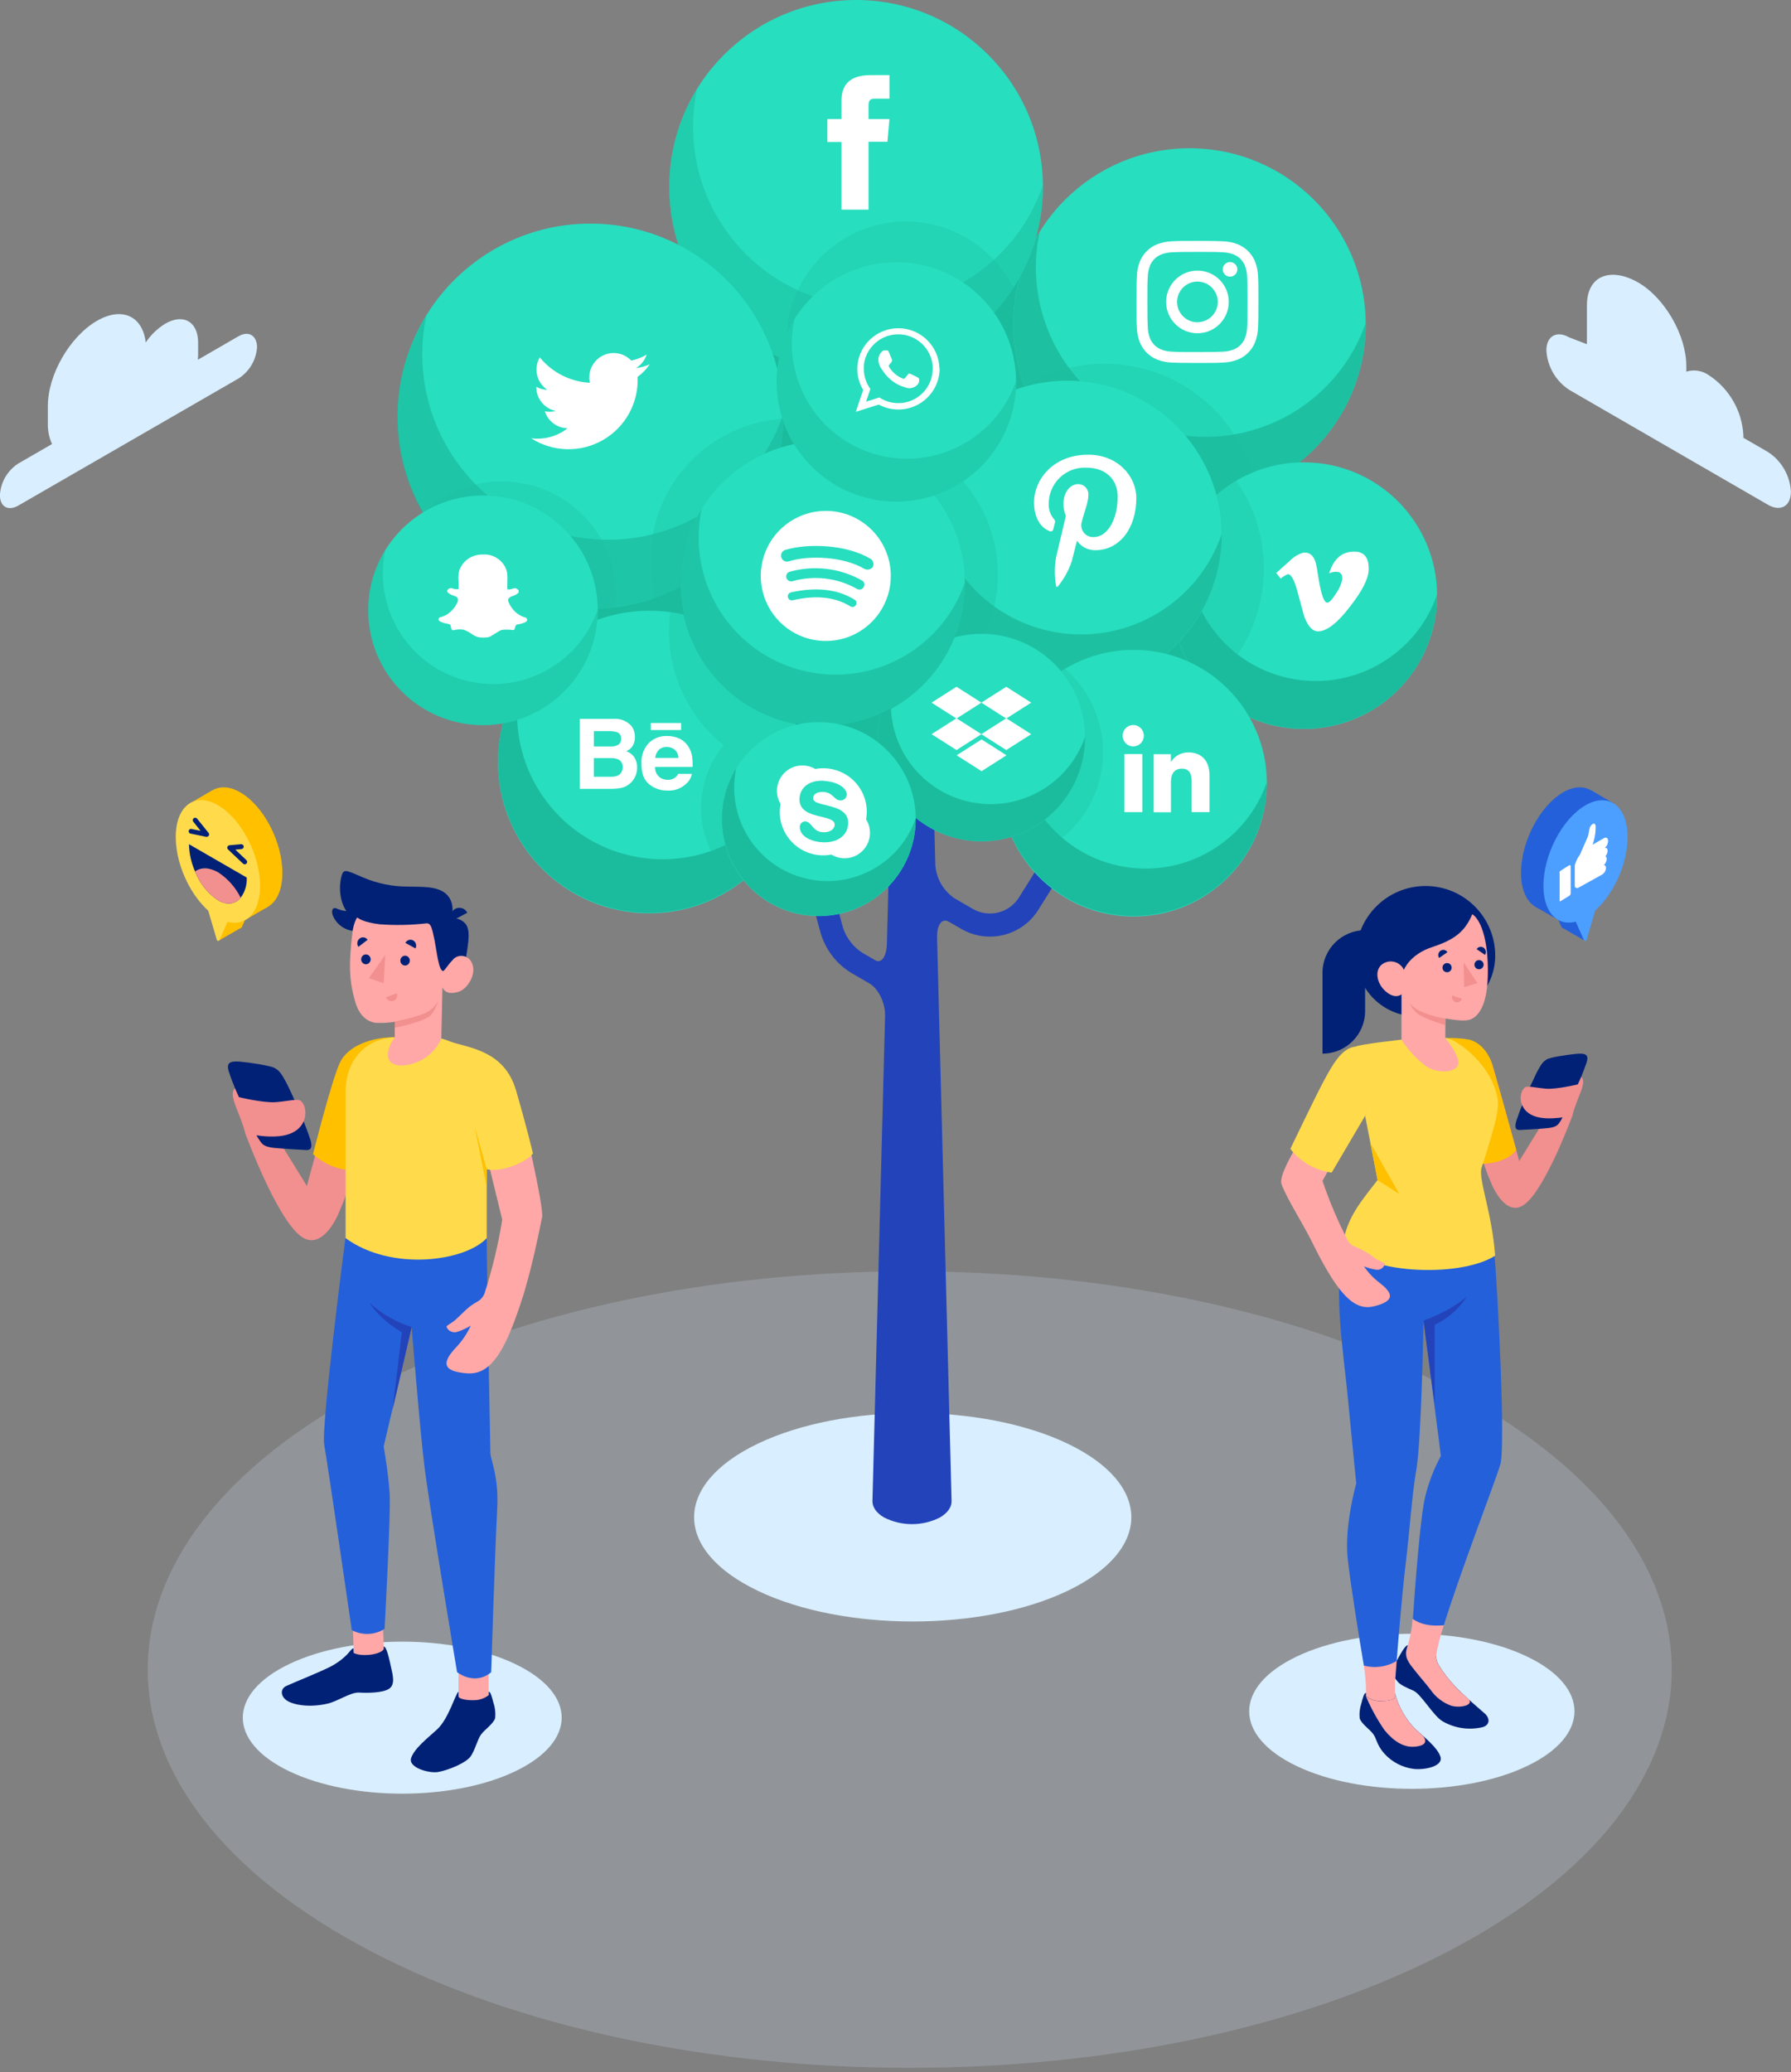 <?xml version="1.0" encoding="UTF-8"?>
<svg width="390px" height="451px" viewBox="0 0 390 451" version="1.1" xmlns="http://www.w3.org/2000/svg" xmlns:xlink="http://www.w3.org/1999/xlink">
    <rect x="0" y="0" width="390" height="451" fill="#808080" stroke="none"/>
    <!-- Generator: Sketch 57.1 (83088) - https://sketch.com -->
    <title>2640527</title>
    <desc>Created with Sketch.</desc>
    <g id="Page-1" stroke="none" stroke-width="1" fill="none" fill-rule="evenodd">
        <g id="Desktop-HD" transform="translate(-116, -1729)">
            <g id="Group-10" transform="translate(95, 1637)">
                <g id="Group-8" transform="translate(20, 92)">
                    <g id="2640527">
                        <path d="M81.76,424.7 C146.56,458.55 251.63,458.55 316.43,424.7 C381.23,390.85 381.23,335.96 316.43,302.11 C251.63,268.26 146.56,268.26 81.76,302.11 C16.96,335.96 16.98,390.87 81.76,424.7 Z" id="_Trazado_" fill="#D9EEFF" fill-rule="nonzero" opacity="0.2"></path>
                        <g id="_Grupo_2" transform="translate(39, 0)">
                            <path d="M194.42,346.29 C175.83,355.15 145.68,355.15 127.09,346.29 C108.5,337.43 108.5,323.06 127.09,314.2 C145.68,305.34 175.83,305.34 194.42,314.2 C213.01,323.06 212.98,337.43 194.42,346.29 Z" id="_Trazado_2" fill="#D9EEFF" fill-rule="nonzero"></path>
                            <g id="_Grupo_3" transform="translate(42, 0)">
                                <circle id="_Trazado_3" fill="#1BBC9D" fill-rule="nonzero" cx="175.47" cy="142.75" r="11.02"></circle>
                                <circle id="_Trazado_4" fill="#1BBC9D" fill-rule="nonzero" cx="106.33" cy="162.75" r="16.16"></circle>
                                <circle id="_Trazado_5" fill="#1BBC9D" fill-rule="nonzero" cx="62.67" cy="130.15" r="25.31"></circle>
                                <circle id="_Trazado_6" fill="#1BBC9D" fill-rule="nonzero" cx="90.52" cy="90.31" r="16.83"></circle>
                                <circle id="_Trazado_7" fill="#1BBC9D" fill-rule="nonzero" cx="141.32" cy="74.87" r="22.72"></circle>
                                <path d="M145.98,188.8 L141.9,195.32 C139.77,198.743 135.306,199.854 131.82,197.83 L127.82,195.51 C125.379,193.843 123.847,191.14 123.67,188.19 L123.26,172.26 C123.181,171.431 122.661,170.709 121.9,170.37 C119.838,169.324 117.402,169.324 115.34,170.37 C114.579,170.709 114.059,171.431 113.98,172.26 L113.13,205.41 C113.06,208.17 111.93,209.79 110.6,209.02 L108.2,207.63 C105.839,206.274 104.118,204.031 103.42,201.4 L100.73,191.4 C100.371,190.066 98.999,189.276 97.665,189.635 C96.331,189.994 95.541,191.366 95.9,192.7 L98.59,202.7 C99.629,206.612 102.189,209.946 105.7,211.96 L109.28,214.03 C111.28,215.17 112.8,218.33 112.73,221.09 L109.98,326.77 C109.98,328.04 110.82,329.32 112.5,330.29 C116.331,332.234 120.859,332.234 124.69,330.29 C126.38,329.29 127.22,328.04 127.21,326.77 L124.05,204.06 C123.98,201.3 125.13,199.76 126.62,200.62 L129.31,202.18 C135.127,205.562 142.579,203.706 146.13,197.99 L150.21,191.47 C150.947,190.302 150.598,188.757 149.43,188.02 C148.262,187.283 146.717,187.632 145.98,188.8 Z" id="_Trazado_8" fill="#2343BA" fill-rule="nonzero"></path>
                                <g id="_Grupo_4" transform="translate(140, 32)" fill-rule="nonzero">
                                    <g id="_Grupo_5">
                                        <circle id="_Trazado_9" fill="#27DEBF" cx="39.02" cy="38.64" r="38.37"></circle>
                                        <path d="M77.38,38.36 L77.38,38.65 C77.385,54.916 67.131,69.418 51.792,74.834 C36.454,80.25 19.367,75.403 9.157,62.74 C-1.052,50.077 -2.166,32.351 6.38,18.51 C5.838,21.061 5.563,23.662 5.56,26.27 C5.624,44.26 18.635,59.589 36.376,62.576 C54.117,65.562 71.43,55.338 77.38,38.36 Z" id="_Trazado_10" fill="#1BBC9D" opacity="0.85"></path>
                                        <path d="M3.06,52.05 C6.689,61.769 14.098,69.605 23.598,73.772 C33.099,77.939 43.882,78.083 53.49,74.17 C51.322,63.426 44.058,54.412 34.021,50.009 C23.984,45.607 12.432,46.368 3.06,52.05 L3.06,52.05 Z" id="_Trazado_11" fill="#1BBC9D" opacity="0.3"></path>
                                    </g>
                                    <g id="_Grupo_6" transform="translate(27, 20)" fill="#FFFFFF">
                                        <g id="_Grupo_7">
                                            <path d="M13.75,2.83 C17.3,2.83 17.75,2.83 19.12,2.91 C19.964,2.92 20.799,3.076 21.59,3.37 C22.748,3.817 23.663,4.732 24.11,5.89 C24.404,6.681 24.56,7.516 24.57,8.36 C24.63,9.76 24.65,10.18 24.65,13.73 C24.65,17.28 24.65,17.73 24.57,19.1 C24.56,19.944 24.404,20.779 24.11,21.57 C23.663,22.728 22.748,23.643 21.59,24.09 C20.799,24.384 19.964,24.54 19.12,24.55 C17.72,24.61 17.3,24.63 13.75,24.63 C10.2,24.63 9.75,24.63 8.38,24.55 C7.536,24.54 6.701,24.384 5.91,24.09 C4.752,23.643 3.837,22.728 3.39,21.57 C3.096,20.779 2.941,19.944 2.93,19.1 C2.87,17.7 2.85,17.28 2.85,13.73 C2.85,10.18 2.85,9.73 2.93,8.36 C2.941,7.516 3.096,6.681 3.39,5.89 C3.837,4.732 4.752,3.817 5.91,3.37 C6.701,3.076 7.536,2.92 8.38,2.91 C9.78,2.85 10.2,2.83 13.75,2.83 M13.75,0.44 C10.14,0.44 9.69,0.44 8.27,0.52 C7.169,0.544 6.081,0.753 5.05,1.14 C3.268,1.83 1.86,3.238 1.17,5.02 C0.783,6.051 0.573,7.139 0.55,8.24 C0.49,9.66 0.47,10.11 0.47,13.72 C0.47,17.33 0.47,17.78 0.55,19.2 C0.573,20.301 0.783,21.389 1.17,22.42 C1.86,24.202 3.268,25.61 5.05,26.3 C6.081,26.687 7.169,26.897 8.27,26.92 C9.69,26.98 10.14,27 13.75,27 C17.36,27 17.81,27 19.23,26.92 C20.331,26.897 21.419,26.687 22.45,26.3 C24.232,25.61 25.64,24.202 26.33,22.42 C26.717,21.389 26.927,20.301 26.95,19.2 C27.01,17.78 27.03,17.33 27.03,13.72 C27.03,10.11 27.03,9.66 26.95,8.24 C26.927,7.139 26.717,6.051 26.33,5.02 C25.64,3.238 24.232,1.83 22.45,1.14 C21.419,0.753 20.331,0.544 19.23,0.52 C17.81,0.46 17.36,0.44 13.75,0.44" id="_Trazado_compuesto_"></path>
                                            <path d="M13.75,6.9 C9.983,6.9 6.93,9.953 6.93,13.72 C6.93,17.487 9.983,20.54 13.75,20.54 C17.517,20.54 20.57,17.487 20.57,13.72 C20.57,9.953 17.517,6.9 13.75,6.9 M13.75,18.15 C11.306,18.15 9.324,16.171 9.32,13.727 C9.316,11.283 11.293,9.297 13.737,9.29 C16.181,9.283 18.169,11.256 18.18,13.7 C18.18,16.147 16.197,18.13 13.75,18.13" id="_Trazado_compuesto_2"></path>
                                            <path d="M22.44,6.63 C22.44,7.508 21.728,8.22 20.85,8.22 C19.972,8.22 19.26,7.508 19.26,6.63 C19.26,5.752 19.972,5.04 20.85,5.04 C21.728,5.04 22.44,5.752 22.44,6.63" id="_Trazado_12"></path>
                                        </g>
                                    </g>
                                </g>
                                <g id="_Grupo_8" transform="translate(174, 100)" fill-rule="nonzero">
                                    <g id="_Grupo_9">
                                        <circle id="_Trazado_13" fill="#27DEBF" cx="29.91" cy="29.65" r="29.02"></circle>
                                        <path d="M58.92,29.44 L58.92,29.7 C58.892,41.978 51.135,52.907 39.554,56.986 C27.974,61.065 15.08,57.409 7.364,47.86 C-0.353,38.31 -1.22,24.936 5.2,14.47 C4.79,16.4 4.582,18.367 4.58,20.34 C4.603,33.972 14.461,45.597 27.905,47.849 C41.35,50.1 54.457,42.321 58.92,29.44 L58.92,29.44 Z" id="_Trazado_14" fill="#1BBC9D"></path>
                                        <path d="M0.89,29.7 C0.905,37.161 3.804,44.327 8.98,49.7 C22.444,38.578 25.155,19.002 15.22,4.64 C6.33,9.854 0.874,19.394 0.89,29.7 Z" id="_Trazado_15" fill="#1BBC9D" opacity="0.3"></path>
                                    </g>
                                    <g id="_Grupo_10" transform="translate(23, 20)" fill="#FFFFFF">
                                        <g id="_Grupo_11">
                                            <path d="M18.09,0.07 C15.303,-0.017 13.417,1.557 12.43,4.79 C12.899,4.579 13.406,4.467 13.92,4.46 C14.94,4.46 15.39,5.033 15.27,6.18 C15.037,7.264 14.577,8.287 13.92,9.18 C13.08,10.513 12.45,11.18 12.03,11.18 C11.49,11.18 10.993,10.157 10.54,8.11 C10.387,7.51 10.117,5.973 9.73,3.5 C9.37,1.213 8.407,0.143 6.84,0.29 C5.697,0.611 4.661,1.233 3.84,2.09 C2.88,2.963 1.903,3.837 0.91,4.71 L1.86,5.93 C2.337,5.537 2.869,5.217 3.44,4.98 C4.107,4.98 4.753,6.063 5.38,8.23 L7,14.18 C7.807,16.34 8.807,17.42 10,17.42 C11.893,17.42 14.203,15.643 16.93,12.09 C19.597,8.69 20.963,6.023 21.03,4.09 C21.13,1.477 20.15,0.137 18.09,0.07 Z" id="_Trazado_16"></path>
                                        </g>
                                    </g>
                                </g>
                                <g id="_Grupo_12" transform="translate(65, 0)" fill-rule="nonzero">
                                    <g id="_Grupo_13">
                                        <circle id="_Trazado_17" fill="#27DEBF" cx="41.42" cy="40.68" r="40.68"></circle>
                                        <path d="M82.09,40.38 L82.09,40.7 C82.081,57.94 71.206,73.302 54.949,79.04 C38.692,84.778 20.583,79.645 9.755,66.23 C-1.073,52.814 -2.269,34.03 6.77,19.35 C6.195,22.056 5.903,24.814 5.9,27.58 C5.899,46.709 19.716,63.041 38.58,66.21 C57.445,69.379 75.84,58.459 82.09,40.38 L82.09,40.38 Z" id="_Trazado_18" fill="#1BBC9D" opacity="0.5"></path>
                                        <path d="M75.65,62.7 C69.904,51.128 56.548,45.511 44.258,49.496 C31.968,53.482 24.451,65.868 26.59,78.61 C44.645,85.684 65.183,79.023 75.65,62.7 Z" id="_Trazado_19" fill="#1BBC9D" opacity="0.3"></path>
                                    </g>
                                    <g id="_Grupo_14" transform="translate(35, 16)" fill="#FFFFFF">
                                        <path d="M3.23,29.63 L9.13,29.63 L9.13,14.86 L13.24,14.86 L13.68,9.92 L9.13,9.92 L9.13,7.11 C9.13,5.94 9.36,5.48 10.49,5.48 L13.68,5.48 L13.68,0.35 L9.6,0.35 C5.21,0.35 3.23,2.28 3.23,5.98 L3.23,9.92 L0.16,9.92 L0.16,14.92 L3.23,14.92 L3.23,29.62 L3.23,29.63 Z" id="_Trazado_20"></path>
                                    </g>
                                </g>
                                <g id="_Grupo_15" transform="translate(6, 48)" fill-rule="nonzero">
                                    <g id="_Grupo_16">
                                        <circle id="_Trazado_21" fill="#27DEBF" cx="42.57" cy="42.63" r="41.96"></circle>
                                        <path d="M84.52,42.32 L84.52,42.64 C84.587,60.481 73.375,76.416 56.56,82.38 C39.746,88.344 20.999,83.035 9.809,69.14 C-1.381,55.245 -2.572,35.796 6.84,20.64 C6.249,23.431 5.95,26.277 5.95,29.13 C5.973,48.843 20.22,65.662 39.661,68.926 C59.103,72.19 78.061,60.945 84.52,42.32 Z" id="_Trazado_22" fill="#1BBC9D" opacity="0.7"></path>
                                        <path d="M23.24,56.78 C16.908,56.774 10.811,59.18 6.19,63.51 C14.647,78.299 31.226,86.486 48.11,84.21 C48.19,83.41 48.23,82.59 48.23,81.77 C48.224,67.971 37.039,56.786 23.24,56.78 Z" id="_Trazado_23" fill="#1BBC9D" opacity="0.3"></path>
                                        <path d="M84.52,43.12 C75.262,43.746 66.771,48.486 61.38,56.038 C55.989,63.591 54.264,73.161 56.68,82.12 C73.193,76.208 84.294,60.658 84.52,43.12 L84.52,43.12 Z" id="_Trazado_24" fill="#1BBC9D" opacity="0.3"></path>
                                    </g>
                                    <g id="_Grupo_17" transform="translate(29, 28)" fill="#FFFFFF">
                                        <path d="M0.67,19.4 C5.409,22.437 11.447,22.578 16.323,19.764 C21.198,16.951 24.098,11.653 23.84,6.03 C24.876,5.281 25.77,4.353 26.48,3.29 C25.526,3.713 24.515,3.993 23.48,4.12 C24.587,3.459 25.416,2.418 25.81,1.19 C24.772,1.808 23.635,2.244 22.45,2.48 C20.804,0.759 18.212,0.347 16.114,1.474 C14.015,2.6 12.926,4.987 13.45,7.31 C9.193,7.1 5.226,5.09 2.54,1.78 C1.134,4.2 1.852,7.296 4.18,8.85 C3.339,8.824 2.516,8.598 1.78,8.19 C1.749,10.737 3.533,12.946 6.03,13.45 C5.251,13.662 4.433,13.692 3.64,13.54 C4.333,15.699 6.323,17.179 8.59,17.22 C6.348,18.978 3.495,19.763 0.67,19.4 Z" id="_Trazado_25"></path>
                                    </g>
                                </g>
                                <g id="_Grupo_18" transform="translate(28, 132)" fill-rule="nonzero">
                                    <g id="_Grupo_19">
                                        <circle id="_Trazado_26" fill="#27DEBF" cx="33.37" cy="33.86" r="32.93"></circle>
                                        <path d="M37.98,1.27 C36.496,12.276 40.901,23.252 49.58,30.18 C45.946,34.609 44.221,40.3 44.784,46.001 C45.346,51.702 48.151,56.947 52.58,60.58 C63.485,52.73 68.525,39.041 65.313,25.994 C62.101,12.947 51.283,3.161 37.98,1.27 L37.98,1.27 Z" id="_Trazado_27" fill="#1BBC9D" opacity="0.3"></path>
                                        <path d="M66.29,33.62 L66.29,33.87 C66.249,47.8 57.444,60.196 44.304,64.823 C31.165,69.45 16.536,65.306 7.775,54.475 C-0.986,43.645 -1.981,28.472 5.29,16.59 C4.826,18.78 4.591,21.012 4.59,23.25 C4.556,38.761 15.748,52.019 31.044,54.59 C46.34,57.161 61.251,48.289 66.29,33.62 L66.29,33.62 Z" id="_Trazado_28" fill="#1BBC9D"></path>
                                    </g>
                                    <g id="_Grupo_20" transform="translate(18, 24)" fill="#FFFFFF">
                                        <g id="_Grupo_21">
                                            <g id="_Grupo_22">
                                                <path d="M9.31,15.49 C9.919,15.355 10.489,15.085 10.98,14.7 C11.413,14.376 11.78,13.972 12.06,13.51 C12.515,12.785 12.751,11.945 12.74,11.09 C12.767,10.305 12.561,9.529 12.15,8.86 C11.73,8.229 11.11,7.757 10.39,7.52 C10.831,7.311 11.226,7.015 11.55,6.65 C12.043,6.01 12.291,5.216 12.25,4.41 C12.271,3.582 12.026,2.768 11.55,2.09 C10.575,0.946 9.108,0.343 7.61,0.47 L0.27,0.47 L0.27,15.7 L7.12,15.7 C7.855,15.707 8.589,15.636 9.31,15.49 L9.31,15.49 Z M3.31,3.14 L6.62,3.14 C7.229,3.123 7.837,3.204 8.42,3.38 C8.972,3.615 9.305,4.184 9.24,4.78 C9.294,5.304 9.056,5.815 8.62,6.11 C8.129,6.383 7.571,6.514 7.01,6.49 L3.32,6.49 L3.32,3.14 L3.31,3.14 Z M3.31,13.06 L3.31,9.01 L7.05,9.01 C7.569,8.993 8.086,9.081 8.57,9.27 C9.221,9.54 9.624,10.198 9.57,10.9 C9.655,11.678 9.259,12.43 8.57,12.8 C8.083,13.002 7.557,13.095 7.03,13.07 L3.34,13.07 L3.31,13.06 Z" id="_Trazado_compuesto_3"></path>
                                                <g id="_Grupo_23" transform="translate(13, 1)">
                                                    <path d="M2.35,13.7 C3.477,14.621 4.895,15.11 6.35,15.08 C7.931,15.174 9.475,14.575 10.58,13.44 C11.146,12.906 11.528,12.205 11.67,11.44 L8.67,11.44 C8.524,11.734 8.32,11.996 8.07,12.21 C7.606,12.571 7.028,12.756 6.44,12.73 C5.871,12.747 5.309,12.601 4.82,12.31 C4.04,11.78 3.592,10.882 3.64,9.94 L11.82,9.94 C11.844,9.195 11.811,8.45 11.72,7.71 C11.601,6.878 11.293,6.085 10.82,5.39 C10.345,4.663 9.672,4.087 8.88,3.73 C8.048,3.368 7.148,3.187 6.24,3.2 C4.749,3.147 3.302,3.712 2.24,4.76 C1.138,5.982 0.579,7.598 0.69,9.24 C0.657,11.287 1.21,12.773 2.35,13.7 Z M4.45,6.23 C4.919,5.783 5.553,5.551 6.2,5.59 C6.834,5.569 7.453,5.783 7.94,6.19 C8.434,6.65 8.717,7.295 8.72,7.97 L3.66,7.97 C3.731,7.321 4.008,6.711 4.45,6.23 Z" id="_Trazado_compuesto_4"></path>
                                                    <rect id="_Trazado_29" x="2.71" y="0.37" width="6.6" height="1.53"></rect>
                                                </g>
                                            </g>
                                        </g>
                                    </g>
                                </g>
                                <g id="_Grupo_24" transform="translate(118, 82)" fill-rule="nonzero">
                                    <g id="_Grupo_25">
                                        <circle id="_Trazado_30" fill="#27DEBF" cx="34.4" cy="34.5" r="33.64"></circle>
                                        <path d="M68.03,34.26 L68.03,34.51 C68.017,48.764 59.023,61.463 45.581,66.204 C32.139,70.946 17.168,66.702 8.214,55.61 C-0.739,44.519 -1.73,28.99 5.74,16.85 C5.264,19.089 5.022,21.371 5.02,23.66 C5.001,39.49 16.426,53.014 32.037,55.641 C47.647,58.267 62.869,49.225 68.03,34.26 Z" id="_Trazado_31" fill="#1BBC9D" opacity="0.85"></path>
                                        <path d="M5.49,17.31 C-3.151,31.831 0.324,50.509 13.61,60.95 C18.439,54.124 20.3,45.635 18.771,37.414 C17.241,29.194 12.451,21.942 5.49,17.31 Z" id="_Trazado_32" fill="#1BBC9D" opacity="0.3"></path>
                                    </g>
                                    <g id="_Grupo_26" transform="translate(27, 16)" fill="#FFFFFF">
                                        <g id="_Grupo_27">
                                            <path d="M3.53,17.6 C3.692,17.686 3.886,17.689 4.05,17.608 C4.215,17.527 4.33,17.371 4.36,17.19 C4.44,16.9 4.62,16.19 4.7,15.86 C4.831,15.534 4.733,15.161 4.46,14.94 C3.709,14.032 3.321,12.878 3.37,11.7 C3.346,9.555 4.204,7.494 5.743,5.998 C7.281,4.503 9.366,3.705 11.51,3.79 C15.95,3.79 18.38,6.5 18.38,10.12 C18.38,14.88 16.27,18.9 13.14,18.9 C12.33,18.94 11.549,18.594 11.034,17.967 C10.52,17.34 10.333,16.507 10.53,15.72 C11.03,13.63 11.99,11.37 11.99,9.86 C12.068,9.225 11.868,8.588 11.44,8.112 C11.012,7.636 10.4,7.369 9.76,7.38 C7.99,7.38 6.57,9.21 6.57,11.66 C6.56,12.558 6.741,13.447 7.1,14.27 L4.97,23.27 C4.612,25.348 4.612,27.472 4.97,29.55 C4.984,29.636 5.048,29.705 5.132,29.727 C5.217,29.749 5.306,29.719 5.36,29.65 C6.671,28.038 7.687,26.206 8.36,24.24 C8.56,23.51 9.52,19.7 9.52,19.7 C10.42,21.017 11.925,21.792 13.52,21.76 C18.83,21.76 22.44,16.92 22.44,10.44 C22.44,5.54 18.29,0.97 11.98,0.97 C4.13,0.97 0.17,6.6 0.17,11.29 C0.15,14.13 1.23,16.7 3.53,17.6 Z" id="_Trazado_33"></path>
                                        </g>
                                    </g>
                                </g>
                                <g id="_Grupo_28" transform="translate(137, 141)" fill-rule="nonzero">
                                    <g id="_Grupo_29">
                                        <circle id="_Trazado_34" fill="#27DEBF" cx="29.85" cy="29.47" r="29.02"></circle>
                                        <path d="M58.86,29.26 L58.86,29.48 C58.814,41.748 51.053,52.659 39.48,56.728 C27.907,60.798 15.025,57.144 7.311,47.606 C-0.403,38.067 -1.28,24.706 5.12,14.24 C4.71,16.17 4.502,18.137 4.5,20.11 C4.5,33.756 14.354,45.408 27.811,47.673 C41.268,49.938 54.393,42.154 58.86,29.26 L58.86,29.26 Z" id="_Trazado_35" fill="#1BBC9D"></path>
                                        <path d="M0.82,29.48 C0.799,35.31 2.542,41.009 5.82,45.83 C14.275,43.374 20.714,36.497 22.61,27.9 C24.507,19.302 21.557,10.355 14.92,4.57 C6.164,9.814 0.809,19.274 0.82,29.48 L0.82,29.48 Z" id="_Trazado_36" fill="#1BBC9D" opacity="0.3"></path>
                                    </g>
                                    <g id="_Grupo_30" transform="translate(27, 16)" fill="#FFFFFF">
                                        <g id="_Grupo_31">
                                            <g id="_Grupo_32">
                                                <g id="_Grupo_33">
                                                    <rect id="_Trazado_37" x="0.84" y="7.13" width="3.91" height="12.64"></rect>
                                                    <ellipse id="_Trazado_38" cx="2.77" cy="3.14" rx="2.31" ry="2.33"></ellipse>
                                                </g>
                                                <path d="M10.98,13.14 C10.98,11.36 11.8,10.31 13.36,10.31 C14.92,10.31 15.49,11.31 15.49,13.14 L15.49,19.77 L19.38,19.77 L19.38,11.77 C19.38,8.39 17.46,6.77 14.78,6.77 C13.231,6.749 11.785,7.543 10.97,8.86 L10.97,7.16 L7.22,7.16 L7.22,19.8 L10.98,19.8 L10.98,13.17 L10.98,13.14 Z" id="_Trazado_39"></path>
                                            </g>
                                        </g>
                                    </g>
                                </g>
                                <g id="_Grupo_34" transform="translate(111, 137)" fill-rule="nonzero">
                                    <g id="_Grupo_35">
                                        <circle id="_Trazado_40" fill="#27DEBF" cx="22.7" cy="23.54" r="22.58"></circle>
                                        <path d="M45.28,23.38 L45.28,23.55 C45.274,33.118 39.237,41.644 30.214,44.828 C21.191,48.012 11.141,45.164 5.131,37.719 C-0.88,30.274 -1.545,19.849 3.47,11.7 C3.151,13.202 2.991,14.734 2.99,16.27 C2.982,26.892 10.651,35.964 21.126,37.725 C31.6,39.486 41.814,33.42 45.28,23.38 Z" id="_Trazado_41" fill="#1BBC9D"></path>
                                    </g>
                                    <g id="_Grupo_36" transform="translate(11, 12)" fill="#FFFFFF">
                                        <g id="_Grupo_37">
                                            <g id="_Grupo_38">
                                                <polygon id="_Trazado_42" points="0.85 3.94 6.28 7.4 11.71 3.94 6.28 0.48"></polygon>
                                                <polygon id="_Trazado_43" points="11.69 3.94 17.12 7.4 22.55 3.94 17.12 0.48"></polygon>
                                                <polygon id="_Trazado_44" points="0.85 10.8 6.28 14.26 11.71 10.8 6.28 7.34"></polygon>
                                                <polygon id="_Trazado_45" points="17.12 7.34 11.69 10.8 17.12 14.26 22.55 10.8"></polygon>
                                                <polygon id="_Trazado_46" points="6.31 15.4 11.74 18.86 17.17 15.4 11.74 11.94"></polygon>
                                            </g>
                                        </g>
                                    </g>
                                </g>
                                <g id="_Grupo_39" transform="translate(68, 96)" fill-rule="nonzero">
                                    <g id="_Grupo_40">
                                        <circle id="_Trazado_47" fill="#27DEBF" cx="31.16" cy="31" r="30.96"></circle>
                                        <path d="M62.12,30.78 L62.12,31.01 C62.174,44.183 53.898,55.952 41.482,60.355 C29.067,64.758 15.224,60.834 6.967,50.57 C-1.291,40.306 -2.16,25.945 4.8,14.76 C4.363,16.818 4.142,18.916 4.14,21.02 C4.136,35.577 14.646,48.009 29.002,50.425 C43.357,52.842 57.358,44.536 62.12,30.78 Z" id="_Trazado_48" fill="#1BBC9D" opacity="0.7"></path>
                                    </g>
                                    <g id="_Grupo_41" transform="translate(17, 15)" fill="#FFFFFF">
                                        <g id="_Grupo_42">
                                            <path d="M14.86,0.2 C9.129,0.184 3.954,3.624 1.749,8.913 C-0.455,14.203 0.747,20.3 4.793,24.358 C8.84,28.416 14.933,29.635 20.23,27.446 C25.526,25.257 28.98,20.091 28.98,14.36 C28.98,6.555 22.665,0.222 14.86,0.2 L14.86,0.2 Z M21.37,20.7 C21.254,20.903 21.059,21.049 20.831,21.102 C20.603,21.155 20.364,21.111 20.17,20.98 C16.84,18.93 12.66,18.5 7.71,19.63 C7.394,19.743 7.041,19.666 6.801,19.432 C6.56,19.198 6.474,18.848 6.578,18.529 C6.681,18.21 6.958,17.977 7.29,17.93 C12.67,16.73 17.34,17.22 21.03,19.49 C21.244,19.597 21.403,19.79 21.467,20.02 C21.532,20.25 21.497,20.497 21.37,20.7 L21.37,20.7 Z M23.07,16.81 C22.921,17.057 22.679,17.233 22.399,17.299 C22.118,17.365 21.823,17.315 21.58,17.16 C17.292,14.75 12.215,14.163 7.49,15.53 C6.949,15.637 6.414,15.319 6.249,14.792 C6.085,14.266 6.344,13.7 6.85,13.48 C12.201,11.95 17.942,12.639 22.78,15.39 C23.24,15.692 23.369,16.309 23.07,16.77 L23.07,16.81 Z M23.21,12.81 C18.68,10.12 11.1,9.81 6.78,11.18 C6.095,11.401 5.361,11.025 5.14,10.34 C4.919,9.655 5.295,8.921 5.98,8.7 C10.98,7.21 19.29,7.5 24.53,10.61 C25.166,10.988 25.387,11.802 25.03,12.45 C24.585,12.978 23.833,13.127 23.22,12.81 L23.21,12.81 Z" id="_Trazado_compuesto_5"></path>
                                        </g>
                                    </g>
                                </g>
                                <g id="_Grupo_43" transform="translate(77, 157)" fill-rule="nonzero">
                                    <g id="_Grupo_44">
                                        <circle id="_Trazado_49" fill="#27DEBF" cx="21.29" cy="21.29" r="21.11"></circle>
                                        <path d="M42.4,21.13 L42.4,21.29 C42.384,30.226 36.741,38.183 28.313,41.153 C19.885,44.123 10.501,41.462 4.886,34.51 C-0.729,27.559 -1.356,17.824 3.32,10.21 C3.022,11.614 2.871,13.045 2.87,14.48 C2.886,24.394 10.051,32.85 19.827,34.495 C29.604,36.14 39.141,30.493 42.4,21.13 L42.4,21.13 Z" id="_Trazado_50" fill="#1BBC9D"></path>
                                    </g>
                                    <g id="_Grupo_45" transform="translate(12, 9)" fill="#FFFFFF">
                                        <g id="_Grupo_46">
                                            <path d="M0.79,10.7 C0.787,13.525 2.046,16.204 4.222,18.005 C6.399,19.806 9.265,20.541 12.04,20.01 C14.23,21.342 17.048,20.994 18.849,19.169 C20.65,17.345 20.96,14.522 19.6,12.35 C19.698,11.805 19.748,11.253 19.75,10.7 C19.75,7.881 18.496,5.208 16.327,3.407 C14.159,1.605 11.301,0.863 8.53,1.38 C6.349,0.088 3.568,0.445 1.783,2.246 C-0.001,4.047 -0.332,6.831 0.98,9 C0.866,9.56 0.802,10.129 0.79,10.7 Z M10.37,3.97 C13.43,4.15 15.22,5.49 15.37,6.75 C15.424,7.142 15.295,7.538 15.02,7.823 C14.745,8.108 14.354,8.251 13.96,8.21 C12.58,8.21 12.44,6.37 10.06,6.37 C8.99,6.37 8.06,6.82 8.06,7.78 C8.06,9.78 15.69,8.63 15.69,13.09 C15.69,15.66 13.63,17.34 10.56,17.34 C7.86,17.34 5.15,16.12 5.16,14.01 C5.137,13.369 5.63,12.828 6.27,12.79 C7.86,12.79 7.85,15.15 10.38,15.15 C12.16,15.15 12.76,14.15 12.76,13.51 C12.76,11.07 5.09,12.57 5.09,7.98 C5.13,5.47 7.17,3.76 10.37,3.95 L10.37,3.97 Z" id="_Trazado_compuesto_6"></path>
                                        </g>
                                    </g>
                                </g>
                                <g id="_Grupo_47" transform="translate(0, 107)">
                                    <g id="_Grupo_48" fill-rule="nonzero">
                                        <circle id="_Trazado_51" fill="#27DEBF" cx="25.18" cy="25.84" r="24.99"></circle>
                                        <path d="M50.16,25.7 L50.16,25.89 C50.138,36.484 43.44,45.914 33.444,49.425 C23.449,52.935 12.326,49.764 5.684,41.511 C-0.958,33.257 -1.677,21.714 3.89,12.7 C3.538,14.364 3.36,16.059 3.36,17.76 C3.321,29.525 11.796,39.594 23.395,41.562 C34.995,43.53 46.317,36.82 50.16,25.7 Z" id="_Trazado_52" fill="#1BBC9D" opacity="0.5"></path>
                                    </g>
                                    <g id="_Grupo_49" transform="translate(15, 13)" fill="#FFFFFF">
                                        <g id="_Grupo_50">
                                            <path d="M19.74,14.55 L19.74,14.55 C19.544,14.449 19.336,14.375 19.12,14.33 L19.12,14.33 C18.106,13.984 17.221,13.339 16.58,12.48 C16.215,12.02 15.922,11.507 15.71,10.96 L15.71,10.96 C15.61,10.755 15.61,10.515 15.71,10.31 L15.71,10.31 C15.939,10.043 16.242,9.848 16.58,9.75 L16.58,9.75 C17.01,9.626 17.411,9.419 17.76,9.14 L17.76,9.14 C17.832,9.08 17.89,9.005 17.93,8.92 C17.933,8.893 17.933,8.867 17.93,8.84 C17.968,8.74 17.968,8.63 17.93,8.53 L17.93,8.53 C17.834,8.363 17.691,8.228 17.52,8.14 L17.52,8.14 C17.303,8.018 17.044,7.996 16.81,8.08 L16.81,8.08 C16.605,8.155 16.394,8.215 16.18,8.26 L16.18,8.26 C15.947,8.319 15.703,8.319 15.47,8.26 C15.47,8.26 15.47,8.17 15.47,8.1 L15.47,8.1 C15.47,7.67 15.47,7.23 15.47,6.76 L15.47,6.76 C15.516,6.047 15.499,5.331 15.42,4.62 L15.42,4.62 C15.169,3.398 14.451,2.322 13.42,1.62 C12.702,1.103 11.86,0.785 10.98,0.7 L10.98,0.7 C10.68,0.7 10.39,0.7 10.1,0.7 C8.893,0.678 7.712,1.054 6.74,1.77 C6.023,2.331 5.459,3.064 5.1,3.9 L5.1,3.9 C4.823,4.737 4.735,5.625 4.84,6.5 L4.84,6.5 C4.88,7.069 4.88,7.641 4.84,8.21 L4.84,8.21 C4.562,8.261 4.278,8.261 4,8.21 L4,8.21 C3.78,8.162 3.563,8.102 3.35,8.03 L3.35,8.03 C3.13,7.982 2.899,8.033 2.72,8.17 L2.72,8.17 C2.521,8.27 2.388,8.467 2.37,8.69 L2.37,8.69 C2.4,8.829 2.478,8.953 2.59,9.04 L2.81,9.21 L2.81,9.21 C3.227,9.45 3.67,9.641 4.13,9.78 L4.13,9.78 C4.397,9.875 4.612,10.078 4.72,10.34 C4.754,10.689 4.674,11.041 4.49,11.34 L4.49,11.34 C4.024,12.26 3.337,13.051 2.49,13.64 C2.041,13.944 1.544,14.171 1.02,14.31 L1.02,14.31 C0.815,14.342 0.63,14.449 0.5,14.61 L0.5,14.67 C0.461,14.813 0.494,14.967 0.59,15.08 C0.651,15.151 0.726,15.209 0.81,15.25 L0.81,15.25 C1.239,15.47 1.697,15.628 2.17,15.72 L2.17,15.72 C2.459,15.764 2.744,15.834 3.02,15.93 L3.11,16.16 C3.19,16.4 3.23,16.68 3.32,16.98 C3.347,17.063 3.415,17.127 3.5,17.15 C3.607,17.189 3.723,17.189 3.83,17.15 L3.83,17.15 C4.534,16.977 5.265,16.95 5.98,17.07 L5.98,17.07 C6.692,17.342 7.365,17.709 7.98,18.16 L7.98,18.16 C8.456,18.495 9.011,18.698 9.59,18.75 L9.59,18.75 C10.046,18.777 10.504,18.777 10.96,18.75 L10.96,18.75 C11.344,18.712 11.713,18.585 12.04,18.38 L12.04,18.38 C12.77,17.96 13.42,17.47 14.13,17.15 L14.13,17.15 C14.405,17.082 14.687,17.049 14.97,17.05 L14.97,17.05 C15.561,17.032 16.153,17.062 16.74,17.14 L16.8,17.14 C16.878,17.128 16.949,17.089 17,17.03 C17.031,16.993 17.052,16.948 17.06,16.9 C17.06,16.84 17.06,16.81 17.06,16.9 L17.06,16.9 C17.116,16.591 17.231,16.295 17.4,16.03 C17.502,15.95 17.63,15.91 17.76,15.92 L17.76,15.92 C18.24,15.844 18.71,15.713 19.16,15.53 L19.16,15.53 C19.382,15.46 19.58,15.328 19.73,15.15 L19.73,15.15 C19.793,15.059 19.816,14.947 19.793,14.839 C19.77,14.731 19.704,14.637 19.61,14.58 L19.61,14.58 L19.74,14.55 Z" id="_Trazado_53"></path>
                                        </g>
                                    </g>
                                </g>
                                <g id="_Grupo_51" transform="translate(89, 57)">
                                    <g id="_Grupo_52" fill-rule="nonzero">
                                        <circle id="_Trazado_54" fill="#27DEBF" cx="26.19" cy="26.14" r="26.07"></circle>
                                        <path d="M52.26,25.95 L52.26,26.15 C52.244,37.193 45.272,47.027 34.857,50.698 C24.442,54.37 12.845,51.081 5.907,42.49 C-1.03,33.898 -1.802,21.868 3.98,12.46 C3.611,14.192 3.423,15.959 3.42,17.73 C3.415,29.994 12.269,40.467 24.362,42.502 C36.456,44.537 48.25,37.54 52.26,25.95 Z" id="_Trazado_55" fill="#1BBC9D" opacity="0.5"></path>
                                    </g>
                                    <g id="_Grupo_53" transform="translate(17, 14)" fill="#FFFFFF">
                                        <g id="_Grupo_54">
                                            <g id="_Grupo_55">
                                                <path d="M18.56,9.06 C18.381,4.282 14.478,0.488 9.696,0.446 C4.915,0.403 0.945,4.126 0.68,8.9 C0.68,9.03 0.68,9.16 0.68,9.29 C0.677,10.909 1.12,12.497 1.96,13.88 L0.35,18.64 L5.35,17.06 C8.115,18.551 11.458,18.492 14.169,16.905 C16.88,15.317 18.567,12.431 18.62,9.29 C18.56,9.21 18.56,9.13 18.56,9.06 Z M9.62,16.75 C8.148,16.752 6.708,16.321 5.48,15.51 L2.59,16.43 L3.53,13.66 C2.599,12.39 2.098,10.855 2.1,9.28 C2.088,9.04 2.088,8.8 2.1,8.56 C2.482,4.679 5.764,1.732 9.664,1.768 C13.564,1.805 16.79,4.812 17.1,8.7 C17.1,8.89 17.1,9.09 17.1,9.28 C17.084,13.403 13.743,16.739 9.62,16.75 Z" id="_Trazado_compuesto_7"></path>
                                                <path d="M13.72,11.08 C13.5,10.97 12.42,10.44 12.22,10.37 C12.142,10.315 12.044,10.296 11.951,10.317 C11.858,10.338 11.777,10.397 11.73,10.48 C11.58,10.7 11.16,11.19 11.03,11.33 C10.973,11.401 10.891,11.446 10.8,11.455 C10.71,11.464 10.62,11.437 10.55,11.38 C9.905,11.126 9.309,10.76 8.79,10.3 C8.311,9.864 7.9,9.358 7.57,8.8 C7.477,8.651 7.521,8.454 7.67,8.36 C7.77,8.26 7.89,8.1 8,7.98 L8.08,7.88 C8.132,7.796 8.179,7.709 8.22,7.62 C8.286,7.502 8.286,7.358 8.22,7.24 C8.17,7.13 7.73,6.06 7.54,5.62 C7.35,5.18 7.18,5.26 7.05,5.26 L6.63,5.26 C6.404,5.264 6.19,5.362 6.04,5.53 C5.538,6.001 5.259,6.662 5.27,7.35 C5.273,7.601 5.31,7.849 5.38,8.09 C5.551,8.635 5.815,9.146 6.16,9.6 C7.072,11.027 8.369,12.167 9.9,12.89 C12.13,13.76 12.13,13.47 12.53,13.43 C13.143,13.322 13.681,12.959 14.01,12.43 C14.148,12.116 14.193,11.769 14.14,11.43 C14.03,11.282 13.886,11.162 13.72,11.08 Z" id="_Trazado_56"></path>
                                            </g>
                                        </g>
                                    </g>
                                </g>
                            </g>
                            <g id="_Grupo_56" transform="translate(234, 192)" fill-rule="nonzero">
                                <g id="_Grupo_57" transform="translate(0, 163)" fill="#D9EEFF">
                                    <path d="M10.39,29.42 C24.22,36.01 46.65,36.01 60.48,29.42 C74.31,22.83 74.31,12.14 60.48,5.55 C46.65,-1.04 24.22,-1.04 10.39,5.55 C-3.44,12.14 -3.44,22.83 10.39,29.42 Z" id="_Trazado_57"></path>
                                </g>
                                <g id="_Grupo_58" transform="translate(6, 0)">
                                    <g id="_Grupo_59" transform="translate(36, 33)">
                                        <path d="M10.86,32.8 C11.32,33.95 14.19,40.02 18.01,37.12 C22.62,33.63 28.41,17.8 28.41,17.8 L24.16,15.8 L15.98,29.07 L10.85,32.8" id="_Trazado_58" fill="#F28F8F"></path>
                                        <path d="M11.13,7.28 C13.13,14.12 17.27,29.36 17.27,29.36 C17.27,29.36 15.57,38.65 12.58,35.46 C11.58,34.37 11.04,33.37 9.99,30.78 C9.04,28.44 6.23,18.9 6.23,18.9 C6.23,18.9 6.84,5.19 4.7,3.37 C3.548,2.346 2.215,1.546 0.77,1.01 C4.18,1.28 9.26,1.01 11.13,7.28 Z" id="_Trazado_59" fill="#F28F8F"></path>
                                        <path d="M0.73,0.98 C2.452,0.879 4.18,0.976 5.88,1.27 C7.88,1.74 10.04,3.61 11.02,6.92 C12,10.23 16.17,25.29 16.17,25.29 C16.17,25.29 14.48,28.29 8.05,28.35 L0.73,0.98 Z" id="_Trazado_60" fill="#FFC000"></path>
                                        <path d="M20.72,8.26 C21.85,6.16 22.13,6.06 22.8,5.6 C23.47,5.14 27.6,4.52 29.31,4.38 C31.31,4.21 32.04,4.58 31.48,6.31 C29.936,10.672 28.051,14.905 25.84,18.97 C25.31,19.68 25.2,20.34 22.93,20.56 C20.66,20.78 18.16,20.88 17.38,20.93 C16.6,20.98 15.52,21.17 16.22,18.87 C17.111,16.273 18.143,13.726 19.31,11.24 C20.18,9.36 20.72,8.26 20.72,8.26 Z" id="_Trazado_61" fill="#002176"></path>
                                        <path d="M28.41,17.8 C29.25,14.08 31.73,10.65 30.33,9.39 L29.58,11.03 C29.58,11.03 24.95,12.14 22.72,11.97 C20.49,11.8 18.66,11.27 18.05,11.7 C16.75,12.61 16.38,16.51 20.05,17.92 C23.25,19.13 28.41,17.8 28.41,17.8 Z" id="_Trazado_62" fill="#F28F8F"></path>
                                    </g>
                                    <g id="_Grupo_60" transform="translate(17, 0)" fill="#002176">
                                        <path d="M17.36,29.23 L13.46,29.23 C6.164,29.23 0.25,23.316 0.25,16.02 L0.25,16.02 C0.25,7.642 7.042,0.85 15.42,0.85 L15.42,0.85 C23.798,0.85 30.59,7.642 30.59,16.02 L30.59,16.02 C30.59,19.527 29.195,22.89 26.714,25.368 C24.232,27.846 20.867,29.235 17.36,29.23 Z" id="_Rectángulo_"></path>
                                    </g>
                                    <path d="M9.98,37.34 L9.98,37.34 C15.105,37.34 19.26,33.185 19.26,28.06 L19.26,10.47 L19.26,10.47 C14.154,10.47 10.008,14.594 9.98,19.7 L9.98,37.29 L9.98,37.34 Z" id="_Rectángulo_2" fill="#002176"></path>
                                    <g id="_Grupo_61" transform="translate(25, 166)" fill="#002176">
                                        <path d="M9.74,2.27 C9.696,3.008 9.881,3.742 10.27,4.37 C11.254,6.005 12.415,7.527 13.73,8.91 C15.58,10.91 18.35,13.25 20.34,14.99 C21.44,15.99 21.49,17.41 19.91,17.92 C16.965,18.64 13.856,18.207 11.22,16.71 C9.22,15.65 6.44,10.71 4.8,10.01 C2.91,9.16 1.85,8.73 1.22,7.86 C0.223,6.841 0.065,5.267 0.84,4.07 C1.73,2.42 3.06,-0.14 3.61,0.15 L3.44,0.68 C3.87,2.03 7.55,3.6 9.44,3.23 L9.74,2.27 Z" id="_Trazado_63"></path>
                                    </g>
                                    <path d="M36.4,161.76 C35.676,163.893 35.12,166.08 34.74,168.3 C34.687,169.032 34.873,169.762 35.27,170.38 C36.26,172.017 37.423,173.542 38.74,174.93 C39.64,175.93 40.74,176.93 41.9,177.93 C41.996,178.072 42.052,178.238 42.06,178.41 C42.06,179.41 39.55,179.72 38.06,179.29 C36.213,178.636 34.621,177.414 33.51,175.8 C32.66,174.67 30.75,172.49 29.51,170.87 C29.097,170.366 28.745,169.816 28.46,169.23 C28.13,168.494 28.076,167.663 28.31,166.89 L28.39,166.65 C29.041,164.626 29.444,162.531 29.59,160.41" id="_Trazado_64" fill="#FFA8A7"></path>
                                    <path d="M18.98,170.52 C19.294,172.421 19.451,174.344 19.45,176.27 L19.45,180.53 L25.76,180.53 L25.76,173.27 C25.79,173.276 25.82,173.276 25.85,173.27 C25.85,173.27 25.96,171.84 26.13,169.61" id="_Trazado_65" fill="#FFA8A7"></path>
                                    <g id="_Grupo_62" transform="translate(13, 77)" fill="#2460DA">
                                        <path d="M23.4,84.76 C26.88,73.48 34.65,53.3 35.71,49.76 C36.84,45.98 35.23,12.96 34.3,2.38 L1.67,0.65 C-0.83,11.37 1.6,25.82 2.46,34.84 C3.29,43.62 4.33,53.89 4.33,53.89 C4.33,53.89 1.76,62.84 2.44,69.97 C2.88,74.46 4.98,87.7 5.98,93.52 C8.399,94.184 10.986,93.823 13.13,92.52 C13.53,87.43 14.3,78.16 15.01,72.1 C16.1,63 16.46,56.35 17.39,51.04 C18.56,44.41 18.97,18.42 18.97,18.42 L22.76,47.9 C21.261,50.663 20.122,53.607 19.37,56.66 C18.29,60.85 17.12,76.58 16.66,83.39 C18.3,84.59 20.58,85.01 23.4,84.76 Z" id="_Trazado_66"></path>
                                    </g>
                                    <path d="M31.98,95.46 C31.98,95.46 37.98,93.35 41.41,90.21 C39.703,92.881 37.277,95.016 34.41,96.37 L34.41,113.63 L31.98,95.46" id="_Trazado_67" fill="#2343BA"></path>
                                    <g id="_Grupo_63" transform="translate(14, 33)" fill="#FFDB4C">
                                        <path d="M13.17,1.29 C13.17,1.29 4.24,2.29 3.17,2.8 C8.61,8.8 5.26,17.85 5.26,17.85 L7.98,31.85 C4.41,36.42 1.35,40.01 0.49,45.46 C4.32,52.2 25.69,53.35 33.57,48.32 C32.88,38.91 30.03,32.19 30.57,29.32 C34.32,17.76 34.57,15.68 33.89,13.1 C32.02,5.84 24.62,0.94 22.79,0.94 L13.17,1.29 Z" id="_Trazado_68"></path>
                                    </g>
                                    <path d="M1.07,65.79 C0.45,64.17 3.07,59.57 4.94,56.49 L12.59,60.26 L9.98,65.04 C11.494,69.505 13.339,73.85 15.5,78.04 C15.872,78.686 16.47,79.171 17.18,79.4 C18.746,80.035 20.211,80.894 21.53,81.95 C22.74,82.74 23.63,82.8 23.53,83.15 C23.318,83.984 22.497,84.512 21.65,84.36 C20.745,84.226 19.858,83.984 19.01,83.64 C19.932,84.996 21.067,86.195 22.37,87.19 C25.37,89.48 25.86,91.19 21.2,92.33 C18.28,93.04 15.53,91.79 11.81,85.86 C10.74,84.15 9.33,81.65 8.21,79.35 C5.6,73.98 2.52,69.54 1.07,65.79 Z" id="_Trazado_69" fill="#FFA8A7"></path>
                                    <path d="M17.17,35.8 C14.49,36.1 12.63,38.8 10.17,43.45 C8.06,47.45 2.98,58.06 2.98,58.06 C5.173,60.911 8.412,62.772 11.98,63.23 L19.27,50.85 C19.27,50.85 23.23,40.99 17.17,35.8 Z" id="_Trazado_70" fill="#FFDB4C"></path>
                                    <g id="_Grupo_64" transform="translate(18, 176)" fill="#002176">
                                        <path d="M7.75,1.41 L7.75,0.51 C8.529,3.496 10.085,6.221 12.26,8.41 C14.26,10.23 16.97,12.32 17.66,14.35 C18.35,16.38 14.45,17.29 11.88,17.03 C9.381,16.723 7.078,15.518 5.4,13.64 C3.76,11.76 3.79,10.48 3.03,9.44 C2.27,8.4 0.5,7.25 0.09,6.05 C-0.035,4.934 0.088,3.803 0.45,2.74 C0.74,1.62 1.06,0.4 1.45,0.5 C1.45,0.64 1.45,1.19 1.45,1.19 C2.35,1.898 3.465,2.276 4.61,2.26 C5.51,2.3 7.75,2.12 7.75,1.41 Z" id="_Trazado_71"></path>
                                    </g>
                                    <g id="_Grupo_65" transform="translate(19, 176)" fill="#FFA8A7">
                                        <path d="M0.43,1.2 C1.33,1.908 2.445,2.286 3.59,2.27 C4.51,2.27 6.75,2.12 6.75,1.42 L6.75,0.52 C7.529,3.506 9.085,6.231 11.26,8.42 C11.74,8.85 12.26,9.31 12.78,9.77 C13.84,10.95 13.54,11.98 11.05,12.19 C8.56,12.4 6.37,10.9 4.48,8.58 C2.879,6.266 1.521,3.793 0.43,1.2 L0.43,1.2 Z" id="_Trazado_72"></path>
                                    </g>
                                    <g id="_Grupo_66" transform="translate(21, 6)" fill="#FFA8A7">
                                        <path d="M21.59,0.99 C23.19,1.94 25.17,5.99 24.98,14.41 C24.81,21.57 22.49,23.34 21.33,23.85 C20.17,24.36 17.92,24.05 15.73,23.69 L15.73,27.99 C15.73,27.99 18.73,31.5 18.56,33.47 C18.39,35.44 14.2,35.91 11.38,33.98 C9.337,32.395 7.579,30.474 6.18,28.3 L6.18,18.42 C6.18,18.42 4.89,19.67 2.71,17.76 C0.91,16.19 0.3,13.53 1.71,12.11 C2.449,11.421 3.475,11.13 4.466,11.328 C5.457,11.527 6.292,12.19 6.71,13.11 C6.71,13.11 7.92,9.74 12.96,8.11 C17.53,6.6 19.98,4.89 21.59,0.99 Z" id="_Trazado_73"></path>
                                    </g>
                                    <g id="_Grupo_67" transform="translate(36, 17)" fill="#002176">
                                        <ellipse id="_Trazado_74" transform="translate(1.107, 1.62) rotate(-2.72) translate(-1.107, -1.62) " cx="1.107" cy="1.62" rx="1" ry="1"></ellipse>
                                    </g>
                                    <g id="_Grupo_68" transform="translate(38, 24)" fill="#F28F8F">
                                        <path d="M0.23,0.7 L2.32,1.37 C2.243,1.653 2.055,1.892 1.799,2.033 C1.543,2.175 1.24,2.206 0.96,2.12 C0.374,1.92 0.052,1.293 0.23,0.7 L0.23,0.7 Z" id="_Trazado_75"></path>
                                    </g>
                                    <g id="_Grupo_69" transform="translate(43, 14)" fill="#002176">
                                        <path d="M2.37,1.85 L0.55,0.59 C0.704,0.342 0.952,0.168 1.238,0.109 C1.524,0.051 1.821,0.113 2.06,0.28 C2.566,0.637 2.702,1.328 2.37,1.85 L2.37,1.85 Z" id="_Trazado_76"></path>
                                    </g>
                                    <g id="_Grupo_70" transform="translate(35, 14)" fill="#002176">
                                        <path d="M0.37,2.51 L2.19,1.25 C2.036,1.002 1.788,0.828 1.502,0.769 C1.216,0.711 0.919,0.773 0.68,0.94 C0.174,1.297 0.038,1.988 0.37,2.51 Z" id="_Trazado_77"></path>
                                    </g>
                                    <g id="_Grupo_71" transform="translate(43, 16)" fill="#002176">
                                        <ellipse id="_Trazado_78" transform="translate(1.068, 1.971) rotate(-2.72) translate(-1.068, -1.971) " cx="1.068" cy="1.971" rx="1" ry="1"></ellipse>
                                    </g>
                                    <g id="_Grupo_72" transform="translate(40, 17)" fill="#F28F8F">
                                        <polygon id="_Trazado_79" points="0.7 0.44 0.84 5.86 3.7 4.98"></polygon>
                                    </g>
                                    <g id="_Grupo_73" transform="translate(28, 26)" fill="#F28F8F">
                                        <path d="M8.73,3.7 C6.43,3.4 1.73,2.04 0.95,0.17 C1.246,1.118 1.825,1.952 2.61,2.56 C4.02,3.77 8.73,5.14 8.73,5.14 L8.73,3.7 L8.73,3.7 Z" id="_Trazado_80"></path>
                                    </g>
                                    <g id="_Grupo_74" transform="translate(20, 56)" fill="#FFC000">
                                        <polygon id="_Trazado_81" points="0.41 0.79 6.73 11.91 1.98 8.87"></polygon>
                                    </g>
                                </g>
                            </g>
                            <g id="_Grupo_75" transform="translate(11, 189)" fill-rule="nonzero">
                                <path d="M24.74,75.04 C24.21,76.38 20.88,83.41 16.45,80.04 C11.11,75.99 4.39,57.64 4.39,57.64 L9.32,55.36 L18.79,70.7 L24.74,75.03" id="_Trazado_82" fill="#F28F8F"></path>
                                <path d="M24.42,45.45 C22.06,53.38 17.3,71.05 17.3,71.05 C17.3,71.05 19.3,81.83 22.74,78.12 C23.92,76.86 24.52,75.7 25.74,72.69 C26.84,69.98 30.1,58.92 30.1,58.92 C30.1,58.92 29.4,43.02 31.88,40.92 C33.217,39.735 34.764,38.809 36.44,38.19 C32.48,38.49 26.59,38.18 24.42,45.45 Z" id="_Trazado_83" fill="#F28F8F"></path>
                                <path d="M13.31,46.59 C12,44.15 11.67,44.04 10.9,43.51 C10.13,42.98 5.34,42.26 3.36,42.09 C1.03,41.89 0.2,42.32 0.85,44.33 C2.24,48.63 6.45,57.75 7.39,59.01 C8.01,59.84 8.14,60.6 10.76,60.86 C13.21,61.1 16.29,61.23 17.19,61.29 C18.09,61.35 19.35,61.57 18.54,58.91 C17.508,55.897 16.312,52.943 14.96,50.06 C13.98,47.86 13.31,46.59 13.31,46.59 Z" id="_Trazado_84" fill="#002176"></path>
                                <path d="M4.39,57.65 C3.39,53.34 0.55,49.36 2.16,47.9 L3.03,49.81 C3.03,49.81 8.39,51.1 11.03,50.9 C13.67,50.7 15.74,50.09 16.45,50.59 C17.95,51.65 18.39,56.17 14.08,57.8 C10.38,59.19 4.39,57.65 4.39,57.65 Z" id="_Trazado_85" fill="#F28F8F"></path>
                                <path d="M36.81,36.77 C32.06,36.77 26.81,38.55 25.03,42.27 C23.25,45.99 19.16,62.21 19.16,62.21 C21.942,64.776 25.681,66.044 29.45,65.7 L36.81,36.77 Z" id="_Trazado_86" fill="#FFC000"></path>
                                <path d="M14.04,196.57 C27.6,203.03 49.58,203.03 63.14,196.57 C76.7,190.11 76.7,179.63 63.14,173.17 C49.58,166.71 27.6,166.71 14.04,173.17 C0.48,179.63 0.48,190.11 14.04,196.57 Z" id="_Trazado_87" fill="#D9EEFF"></path>
                                <g id="_Grupo_76" transform="translate(12, 0)">
                                    <g id="_Grupo_77">
                                        <g id="_Grupo_78">
                                            <rect id="_Rectángulo_3" fill="#FFA8A7" x="38.84" y="173.86" width="6.57" height="9.56"></rect>
                                            <rect id="_Rectángulo_4" fill="#FFA8A7" transform="translate(19.189, 166.911) rotate(-1.97) translate(-19.189, -166.911) " x="15.904" y="162.131" width="6.57" height="9.56"></rect>
                                            <path d="M44.98,80.5 C44.98,86.77 45.79,127.34 45.79,127.34 C45.94,129.14 47.63,132.47 47.27,139.4 C46.77,148.81 45.96,174.97 45.96,174.97 C45.96,174.97 42.88,178.02 38.53,174.97 C38.53,174.97 32.58,139.43 31.41,130.1 C30.41,121.96 28.64,99.84 28.64,99.84 L22.55,125.84 C22.55,125.84 23.62,131.96 23.86,136.28 C24.1,140.6 22.75,165.55 22.75,165.55 C20.584,166.906 17.862,167.009 15.6,165.82 C15.6,165.82 10.32,129.36 9.6,125.46 C8.88,121.56 14.22,80.46 14.22,80.46 L44.98,80.46 L44.98,80.5 Z" id="_Trazado_88" fill="#2460DA"></path>
                                            <path d="M35.09,37.07 L35.18,37.07 C40.97,38.54 45.012,43.767 44.98,49.74 L44.98,80.5 C40.37,85.5 24.32,87.84 14.26,80.5 L14.26,48.5 C14.26,43.38 17.1,37.24 24.95,36.78 L35.09,37.07 Z" id="_Trazado_89" fill="#FFDB4C"></path>
                                            <g id="_Grupo_79" transform="translate(11, 0)">
                                                <g id="_Grupo_80">
                                                    <path d="M26.3,10.89 C27.369,10.759 28.439,11.128 29.2,11.89 C30.44,13.16 30.2,15.52 29.2,20.89 L25.36,21.33 L26.3,10.89 Z" id="_Trazado_90" fill="#002176"></path>
                                                    <path d="M3.89,9.32 C3.065,9.323 2.248,9.157 1.49,8.83 C0.31,8.15 -1.42108547e-14,9.49 0.65,10.66 C1.512,12.369 3.202,13.506 5.11,13.66 C5.11,13.49 6.21,10.66 6.21,10.66 L3.89,9.32 Z" id="_Trazado_91" fill="#002176"></path>
                                                    <path d="M24.5,21.39 C25.07,21.73 25.88,20.63 26.59,19.9 C27.153,19.257 28.007,18.95 28.85,19.086 C29.694,19.222 30.408,19.783 30.74,20.57 C31.91,23.03 29.74,26.28 27.92,26.85 C24.8,27.85 24.34,25.85 24.34,25.85 L24.1,37.09 C22.705,40.156 19.859,42.314 16.53,42.83 C11,43.58 12.14,39.02 13.96,36.83 L13.96,33.41 C12.572,33.633 11.164,33.707 9.76,33.63 C7.47,33.28 6.03,31.47 5.33,28.99 C4.21,24.99 3.79,21.79 4.74,13.99 C5.74,5.4 15.74,5.31 21.17,8.71 C26.6,12.11 24.5,21.39 24.5,21.39 Z" id="_Trazado_92" fill="#FFA8A7"></path>
                                                    <path d="M24.5,22.35 C24.79,22.35 25.88,20.54 26.59,19.9 C27.59,19 26.3,10.9 26.3,10.9 C26.3,10.9 27.3,7.82 25.35,5.78 C23.4,3.74 19.64,4.08 16.88,3.98 C13.494,3.993 10.142,3.313 7.03,1.98 C3.12,0.28 2.82,0.08 2.34,1.8 C1.86,3.52 1.67,7.46 4.01,10.09 L5.95,10.8 C5.95,10.8 6.95,11.73 10.65,12.18 C14.022,12.434 17.41,12.37 20.77,11.99 C21.83,11.85 22.05,12.87 22.63,15.67 C23.12,18.16 23.53,22.33 24.5,22.35 Z" id="_Trazado_93" fill="#002176"></path>
                                                    <path d="M26.3,11.52 L29.75,9.67 C29.527,9.201 29.122,8.844 28.629,8.682 C28.136,8.519 27.598,8.566 27.14,8.81 C26.183,9.346 25.814,10.537 26.3,11.52 L26.3,11.52 Z" id="_Trazado_94" fill="#002176"></path>
                                                    <path d="M13.98,33.35 C13.98,33.35 19.1,32.35 20.89,31.35 C21.941,30.801 22.802,29.947 23.36,28.9 C23.092,29.947 22.616,30.93 21.96,31.79 C20.65,33.46 13.96,34.69 13.96,34.69 L13.96,33.33 L13.98,33.35 Z" id="_Trazado_95" fill="#F28F8F"></path>
                                                </g>
                                                <g id="_Grupo_81" transform="translate(5, 15)">
                                                    <ellipse id="_Trazado_96" fill="#002176" transform="translate(11.209, 5.089) rotate(-0.16) translate(-11.209, -5.089) " cx="11.209" cy="5.089" rx="1.03" ry="1.07"></ellipse>
                                                    <path d="M11.28,1.23 L13.47,2.44 C13.797,1.822 13.581,1.056 12.98,0.7 C12.687,0.534 12.337,0.496 12.015,0.597 C11.693,0.697 11.427,0.926 11.28,1.23 L11.28,1.23 Z" id="_Trazado_97" fill="#002176"></path>
                                                    <path d="M9.42,12.19 L7.08,13.07 C7.182,13.388 7.409,13.651 7.709,13.798 C8.009,13.945 8.356,13.964 8.67,13.85 C9.327,13.589 9.659,12.855 9.42,12.19 L9.42,12.19 Z" id="_Trazado_98" fill="#F28F8F"></path>
                                                    <path d="M1.05,2.09 L3.05,0.55 C2.861,0.275 2.568,0.091 2.238,0.04 C1.909,-0.012 1.573,0.075 1.31,0.28 C0.757,0.719 0.642,1.513 1.05,2.09 L1.05,2.09 Z" id="_Trazado_99" fill="#002176"></path>
                                                    <ellipse id="_Trazado_100" fill="#002176" transform="translate(2.678, 4.813) rotate(-0.16) translate(-2.678, -4.813) " cx="2.678" cy="4.813" rx="1.03" ry="1.07"></ellipse>
                                                    <polygon id="_Trazado_101" fill="#F28F8F" points="6.89 3.84 6.55 10 3.33 8.91"></polygon>
                                                </g>
                                            </g>
                                            <path d="M38.84,180.18 L38.84,179.24 C38.21,179.51 36.75,185.08 34.15,187.46 C32.08,189.35 29.25,191.53 28.53,193.64 C27.81,195.75 32.47,197.04 34.4,196.7 C36.65,196.3 40.55,194.7 41.52,193.25 C42.49,191.8 42.96,189.62 43.75,188.54 C44.54,187.46 46.38,186.26 46.81,185.02 C46.939,183.856 46.81,182.678 46.43,181.57 C46.13,180.41 45.8,179.13 45.43,179.24 C45.43,179.38 45.43,179.96 45.43,179.96 C44.496,180.694 43.338,181.086 42.15,181.07 C41.16,181.11 38.83,180.92 38.84,180.18 Z" id="_Trazado_102" fill="#002176"></path>
                                            <path d="M15.98,169.78 C15.64,169.78 15.36,170.27 14.61,171.09 C13.487,172.225 12.182,173.165 10.75,173.87 C8.29,175.1 3.51,176.99 1.35,177.97 C-6.99440506e-15,178.58 0.06,180.21 1.46,181.14 C2.86,182.07 6.23,182.74 10.28,181.83 C12.49,181.34 15.36,179.3 17.18,179.41 C19,179.52 22.4,179.49 23.74,178.57 C25.08,177.65 24.55,175.67 24.17,173.97 C23.76,172.12 23.17,169.28 22.55,169.41 L22.55,169.99 C21.76,171.19 17.74,171.67 16.01,170.79 L15.98,169.78 Z" id="_Trazado_103" fill="#002176"></path>
                                        </g>
                                    </g>
                                </g>
                                <path d="M69.05,75.91 C69.46,73.91 65.05,54.35 63.31,48.16 L55.65,57.16 L60.37,76.49 C59.489,81.912 58.202,87.26 56.52,92.49 C56.215,93.299 55.625,93.968 54.86,94.37 C52.86,95.46 51.94,96.67 50.36,98.11 C49.12,99.24 48.12,99.48 48.25,99.87 C48.66,100.774 49.697,101.21 50.63,100.87 C51.639,100.546 52.606,100.103 53.51,99.55 C52.71,101.277 51.636,102.865 50.33,104.25 C47.33,107.43 47.1,109.49 52.64,109.92 C56.11,110.19 59.03,108.23 62.16,100.75 C63.06,98.59 64.16,95.46 65.05,92.63 C67.05,85.84 68.11,80.47 69.05,75.91 Z" id="_Trazado_104" fill="#FFA8A7"></path>
                                <path d="M49.17,37.77 C53.07,39.06 60.81,39.72 63.3,48.16 C65.79,56.6 67.05,62.08 67.05,62.08 C65.58,64.08 59.72,66.31 56.97,65.48 L49.17,37.77 Z" id="_Trazado_105" fill="#FFDB4C"></path>
                                <polygon id="_Trazado_106" fill="#FFC000" points="56.98 65.47 54.31 55.98 56.98 69.33"></polygon>
                                <path d="M40.64,99.84 C37.247,98.782 34.127,96.994 31.5,94.6 C31.5,94.6 33.26,97.9 38.5,100.98 L36.5,117.77 L40.64,99.84 Z" id="_Trazado_107" fill="#2343BA"></path>
                            </g>
                            <g id="_Grupo_82" transform="translate(293, 171)" fill-rule="nonzero">
                                <g id="_Grupo_83" fill="#2460DA">
                                    <path d="M18.53,8.4 C18.53,15.15 14.43,22.99 9.37,25.91 C4.31,28.83 0.21,25.73 0.21,18.98 C0.21,12.23 4.31,4.39 9.37,1.47 C14.43,-1.45 18.53,1.65 18.53,8.4 Z" id="_Trazado_108"></path>
                                </g>
                                <polygon id="_Trazado_109" fill="#2460DA" points="8.23 29.19 3.43 26.41 15.44 0.99 20.27 3.82"></polygon>
                                <polygon id="_Trazado_110" fill="#2460DA" points="14 33.69 9.17 30.92 9.12 28.32 14 28.32"></polygon>
                                <g id="_Grupo_84" transform="translate(12, 24)" fill="#4C9FFF">
                                    <path d="M0.11,5.59 L1.9,9.59 C1.946,9.711 2.061,9.79 2.19,9.79 C2.319,9.79 2.434,9.711 2.48,9.59 L4.37,3.17 L4.37,0.7 L0.1,3.16 L0.1,5.62 L0.11,5.59 Z" id="_Trazado_111"></path>
                                </g>
                                <g id="_Grupo_85" transform="translate(7, 21)" fill="#2460DA">
                                    <path d="M0.24,5.77 L2.03,9.77 C2.076,9.891 2.191,9.97 2.32,9.97 C2.449,9.97 2.564,9.891 2.61,9.77 L4.5,3.35 L4.5,0.89 L0.23,3.35 L0.23,5.81 L0.24,5.77 Z" id="_Trazado_112"></path>
                                </g>
                                <g id="_Grupo_86" transform="translate(5, 3)">
                                    <path d="M18.41,8.21 C18.41,14.96 14.31,22.8 9.25,25.72 C4.19,28.64 0.09,25.54 0.09,18.79 C0.09,12.04 4.19,4.2 9.25,1.28 C14.31,-1.64 18.41,1.46 18.41,8.21 Z" id="_Trazado_113" fill="#4C9FFF"></path>
                                    <g id="_Grupo_87" transform="translate(3, 5)" fill="#FFFFFF">
                                        <path d="M10.46,5.57 C10.893,5.185 11.15,4.639 11.17,4.06 C11.17,3.43 10.78,3.14 10.31,3.41 L7.76,4.88 C7.85,4.727 7.918,4.562 7.96,4.39 L8.11,3.8 C8.36,2.837 8.478,1.845 8.46,0.85 C8.46,0.37 8.15,0.16 7.78,0.37 C7.441,0.606 7.208,0.965 7.13,1.37 L6.86,2.77 C6.834,2.897 6.794,3.021 6.74,3.14 L5.04,7.03 C4.52,7.716 4.14,8.498 3.92,9.33 L3.92,13.92 C3.958,14.072 4.063,14.198 4.205,14.262 C4.347,14.326 4.511,14.322 4.65,14.25 L7.82,12.5 L7.82,12.5 L9.95,11.31 C10.405,10.994 10.687,10.484 10.71,9.93 C10.71,9.51 10.52,9.28 10.23,9.31 C10.613,8.971 10.841,8.491 10.86,7.98 C10.888,7.748 10.788,7.519 10.6,7.38 C10.883,7.039 11.045,6.613 11.06,6.17 C11.07,5.7 10.81,5.48 10.46,5.57 Z" id="_Trazado_114"></path>
                                        <path d="M0.77,17.17 L2.77,15.95 C2.949,15.796 3.042,15.565 3.02,15.33 L3.02,9.61 C3.049,9.514 3.014,9.411 2.931,9.353 C2.849,9.296 2.739,9.299 2.66,9.36 L0.74,10.58 C0.602,10.755 0.558,10.986 0.62,11.2 L0.62,16.92 C0.66,17.16 0.59,17.27 0.77,17.17 Z" id="_Trazado_115"></path>
                                    </g>
                                </g>
                            </g>
                            <g id="_Grupo_88" transform="translate(0, 171)" fill-rule="nonzero">
                                <g id="_Grupo_89" transform="translate(5, 0)" fill="#FFC000">
                                    <path d="M0.17,8.4 C0.17,15.15 4.27,22.99 9.33,25.91 C14.39,28.83 18.49,25.73 18.49,18.98 C18.49,12.23 14.39,4.39 9.33,1.47 C4.27,-1.45 0.17,1.65 0.17,8.4 Z" id="_Trazado_116"></path>
                                </g>
                                <polygon id="_Trazado_117" fill="#FFC000" points="15.47 29.19 20.28 26.41 8.27 0.99 3.43 3.82"></polygon>
                                <polygon id="_Trazado_118" fill="#FFC000" points="9.71 33.69 14.53 30.92 14.58 28.32 9.71 28.32"></polygon>
                                <g id="_Grupo_90" transform="translate(7, 24)" fill="#FFDB4C">
                                    <path d="M4.59,5.59 L2.8,9.59 C2.754,9.711 2.639,9.79 2.51,9.79 C2.381,9.79 2.266,9.711 2.22,9.59 L0.33,3.17 L0.33,0.7 L4.6,3.16 L4.6,5.62 L4.59,5.59 Z" id="_Trazado_119"></path>
                                </g>
                                <g id="_Grupo_91" transform="translate(12, 21)" fill="#FFC000">
                                    <path d="M4.46,5.77 L2.67,9.77 C2.624,9.891 2.509,9.97 2.38,9.97 C2.251,9.97 2.136,9.891 2.09,9.77 L0.2,3.35 L0.2,0.89 L4.47,3.35 L4.47,5.81 L4.46,5.77 Z" id="_Trazado_120"></path>
                                </g>
                                <g id="_Grupo_92" transform="translate(0, 3)">
                                    <path d="M0.27,8.2 C0.27,14.96 4.38,22.82 9.45,25.75 C14.52,28.68 18.63,25.57 18.63,18.81 C18.63,12.05 14.52,4.19 9.45,1.26 C4.38,-1.67 0.27,1.44 0.27,8.2 Z" id="_Trazado_121" fill="#FFDB4C"></path>
                                    <g id="_Grupo_93" transform="translate(3, 9)">
                                        <path d="M12.73,8.01 C12.811,9.582 12.345,11.134 11.41,12.4 C10.26,13.78 8.47,14.12 6.47,12.95 C4.198,11.42 2.452,9.227 1.47,6.67 C0.645,4.803 0.197,2.791 0.15,0.75 L12.73,8.01 Z" id="_Trazado_122" fill="#002176"></path>
                                        <path d="M11.41,12.41 C10.26,13.79 8.47,14.13 6.47,12.96 C4.198,11.43 2.452,9.237 1.47,6.68 C2.75,5.76 4.47,5.74 6.47,6.85 C8.59,8.221 10.298,10.143 11.41,12.41 L11.41,12.41 Z" id="_Trazado_123" fill="#F28F8F"></path>
                                    </g>
                                    <g id="_Grupo_94" transform="translate(3, 3)" fill="#002176">
                                        <g id="_Grupo_95" transform="translate(8, 6)">
                                            <path d="M4.28,5.13 C4.145,5.128 4.017,5.074 3.92,4.98 L0.65,1.89 C0.5,1.746 0.448,1.528 0.517,1.332 C0.586,1.136 0.763,0.999 0.97,0.98 L3.49,0.75 C3.781,0.727 4.038,0.939 4.07,1.23 C4.084,1.371 4.041,1.511 3.951,1.62 C3.861,1.729 3.731,1.797 3.59,1.81 L2.24,1.93 L4.65,4.21 C4.812,4.359 4.865,4.593 4.783,4.798 C4.701,5.002 4.5,5.135 4.28,5.13 L4.28,5.13 Z" id="_Trazado_124"></path>
                                        </g>
                                        <g id="_Grupo_96">
                                            <path d="M3.98,5.15 L3.91,5.15 L0.64,4.47 C0.417,4.48 0.212,4.35 0.127,4.144 C0.041,3.938 0.093,3.701 0.257,3.55 C0.421,3.4 0.662,3.367 0.86,3.47 L2.68,3.85 L1.09,1.85 C0.908,1.621 0.946,1.287 1.175,1.105 C1.404,0.923 1.738,0.961 1.92,1.19 L4.44,4.32 C4.554,4.486 4.564,4.702 4.467,4.877 C4.37,5.053 4.181,5.159 3.98,5.15 L3.98,5.15 Z" id="_Trazado_125"></path>
                                        </g>
                                    </g>
                                </g>
                            </g>
                        </g>
                        <g id="_Grupo_97" transform="translate(0, 59)" fill="#D9EEFF" fill-rule="nonzero">
                            <path d="M342.73,14.45 L346.56,15.92 L346.56,7.47 C346.56,0.77 351.9,-0.83 357.7,2.47 L357.7,2.47 C363.5,5.82 368.2,13.96 368.2,20.66 L368.2,21.89 C369.852,21.379 371.648,21.655 373.07,22.64 L373.07,22.64 C377.534,25.548 380.342,30.411 380.63,35.73 L380.63,36.29 L385.98,39.38 C388.927,41.29 390.785,44.493 390.98,48 C390.98,51.17 388.75,52.46 385.98,50.87 L342.73,25.87 C339.783,23.96 337.925,20.757 337.73,17.25 C337.75,14.15 339.98,12.87 342.73,14.45 Z" id="_Trazado_126"></path>
                            <path d="M52.92,14.2 L44.07,19.31 C44.115,18.922 44.138,18.531 44.14,18.14 L44.14,15.58 C44.14,11.02 40.94,9.17 36.99,11.45 C35.291,12.494 33.838,13.892 32.73,15.55 C32.08,9.81 27.58,7.68 22.12,10.83 C16.21,14.24 11.42,22.54 11.42,29.37 L11.42,33.21 C11.383,34.74 11.694,36.258 12.33,37.65 L4.98,41.89 C2.626,43.409 1.139,45.962 0.98,48.76 C0.98,51.29 2.76,52.32 4.98,51.05 L52.98,23.36 C55.334,21.841 56.821,19.288 56.98,16.49 C56.89,13.97 55.11,12.94 52.92,14.2 Z" id="_Trazado_127"></path>
                        </g>
                    </g>
                </g>
            </g>
        </g>
    </g>
</svg>